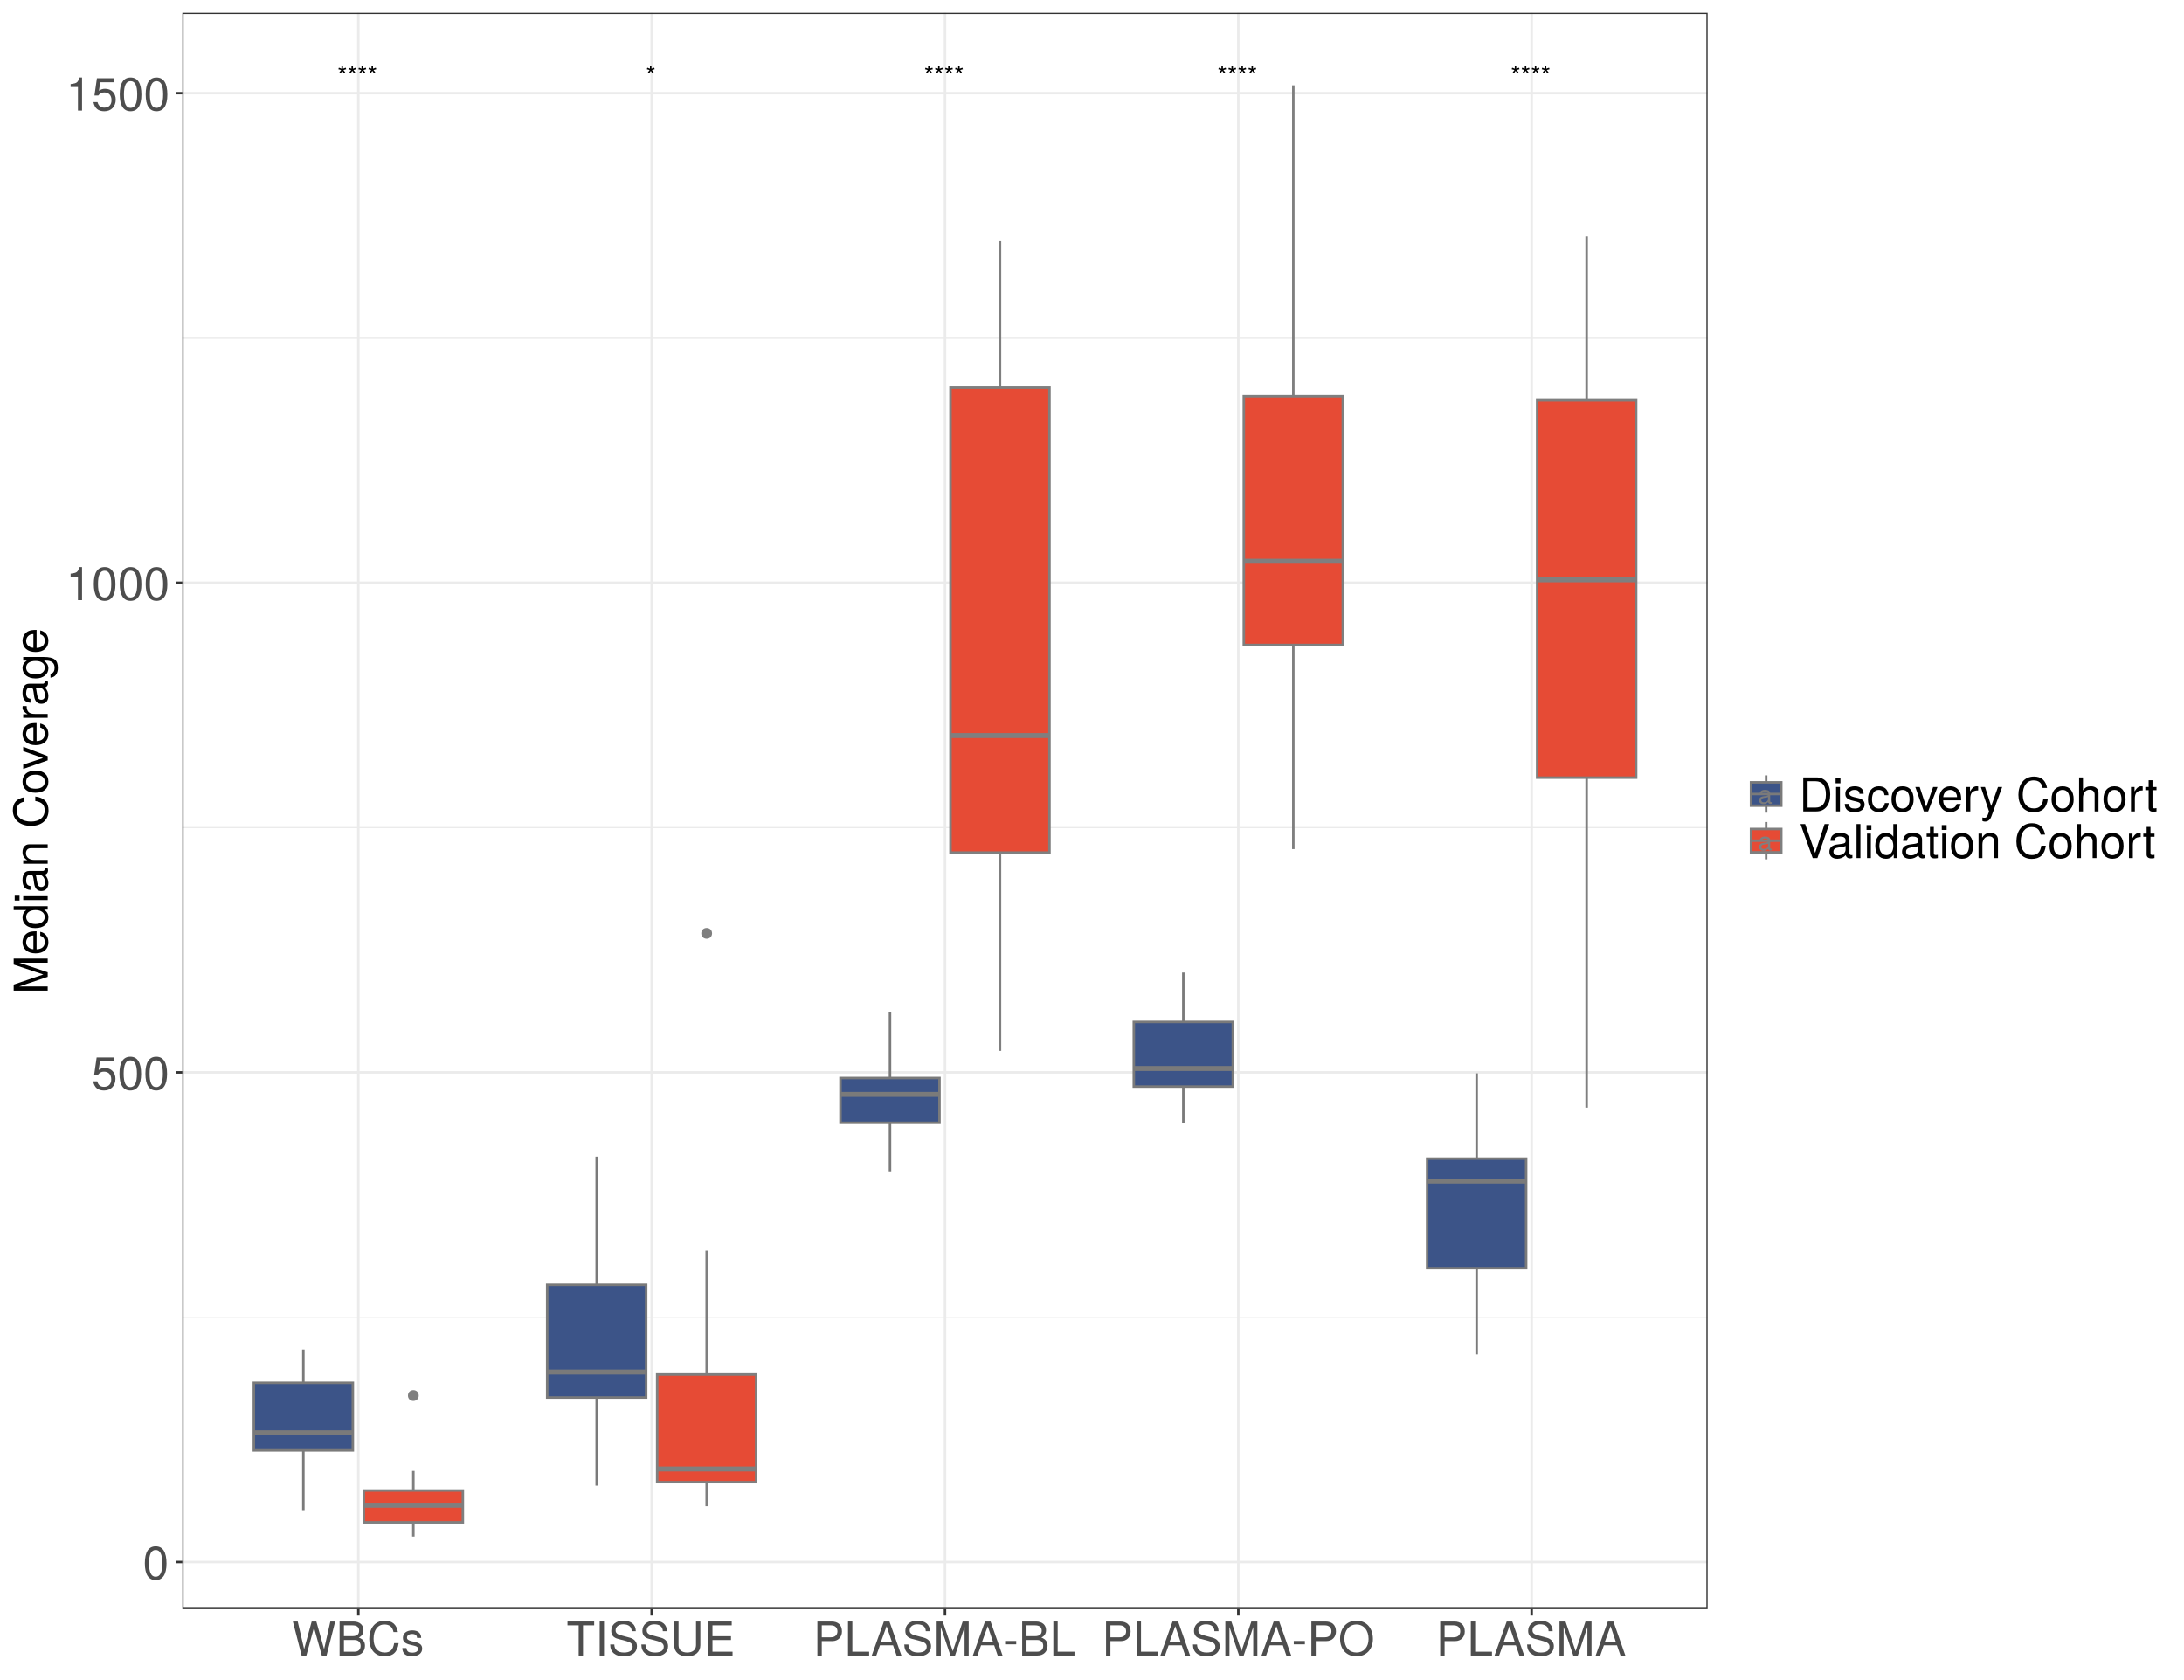 <?xml version="1.0" encoding="UTF-8"?>
<svg xmlns="http://www.w3.org/2000/svg" xmlns:xlink="http://www.w3.org/1999/xlink" width="936pt" height="720pt" viewBox="0 0 936 720" version="1.1">
<defs>
<g>
<symbol overflow="visible" id="glyph0-0">
<path style="stroke:none;" d=""/>
</symbol>
<symbol overflow="visible" id="glyph0-1">
<path style="stroke:none;" d="M 3.797 -6.578 L 3.578 -7.234 L 2.406 -6.812 L 2.406 -8.047 L 1.766 -8.047 L 1.766 -6.812 L 0.656 -7.234 L 0.438 -6.578 L 1.641 -6.25 L 0.875 -5.266 L 1.422 -4.875 L 2.125 -5.906 L 2.812 -4.875 L 3.375 -5.266 L 2.594 -6.25 Z M 3.797 -6.578 "/>
</symbol>
<symbol overflow="visible" id="glyph0-2">
<path style="stroke:none;" d="M 5.906 -0.016 L 5.906 -0.719 C 5.812 -0.703 5.766 -0.703 5.719 -0.703 C 5.391 -0.703 5.219 -0.859 5.219 -1.156 L 5.219 -4.375 C 5.219 -5.406 4.469 -5.953 3.031 -5.953 C 1.641 -5.953 0.766 -5.406 0.719 -4.078 L 1.641 -4.078 C 1.719 -4.781 2.141 -5.109 3 -5.109 C 3.828 -5.109 4.297 -4.797 4.297 -4.234 L 4.297 -4 C 4.297 -3.609 4.062 -3.453 3.344 -3.359 C 2.031 -3.188 1.828 -3.141 1.484 -3 C 0.812 -2.734 0.469 -2.203 0.469 -1.5 C 0.469 -0.453 1.188 0.172 2.359 0.172 C 3.109 0.172 3.828 -0.141 4.328 -0.688 C 4.438 -0.25 4.828 0.078 5.281 0.078 C 5.469 0.078 5.609 0.062 5.906 -0.016 Z M 4.297 -2 C 4.297 -1.172 3.453 -0.641 2.562 -0.641 C 1.844 -0.641 1.422 -0.891 1.422 -1.531 C 1.422 -2.125 1.828 -2.391 2.812 -2.547 C 3.797 -2.672 3.984 -2.719 4.297 -2.859 Z M 4.297 -2 "/>
</symbol>
<symbol overflow="visible" id="glyph1-0">
<path style="stroke:none;" d=""/>
</symbol>
<symbol overflow="visible" id="glyph1-1">
<path style="stroke:none;" d="M 10.141 -6.812 C 10.141 -11.734 8.578 -14.188 5.5 -14.188 C 2.438 -14.188 0.859 -11.703 0.859 -6.938 C 0.859 -2.156 2.453 0.297 5.5 0.297 C 8.5 0.297 10.141 -2.156 10.141 -6.812 Z M 8.344 -6.984 C 8.344 -2.953 7.422 -1.156 5.453 -1.156 C 3.594 -1.156 2.656 -3.047 2.656 -6.922 C 2.656 -10.797 3.594 -12.625 5.5 -12.625 C 7.406 -12.625 8.344 -10.781 8.344 -6.984 Z M 8.344 -6.984 "/>
</symbol>
<symbol overflow="visible" id="glyph1-2">
<path style="stroke:none;" d="M 10.266 -4.703 C 10.266 -7.5 8.406 -9.344 5.688 -9.344 C 4.688 -9.344 3.875 -9.078 3.062 -8.484 L 3.625 -12.141 L 9.516 -12.141 L 9.516 -13.875 L 2.203 -13.875 L 1.141 -6.453 L 2.766 -6.453 C 3.578 -7.438 4.266 -7.781 5.359 -7.781 C 7.266 -7.781 8.453 -6.562 8.453 -4.453 C 8.453 -2.422 7.281 -1.266 5.359 -1.266 C 3.812 -1.266 2.875 -2.047 2.453 -3.641 L 0.703 -3.641 C 1.281 -0.812 2.875 0.297 5.406 0.297 C 8.266 0.297 10.266 -1.703 10.266 -4.703 Z M 10.266 -4.703 "/>
</symbol>
<symbol overflow="visible" id="glyph1-3">
<path style="stroke:none;" d="M 6.938 0 L 6.938 -14.188 L 5.781 -14.188 C 5.156 -12 4.766 -11.703 2.047 -11.359 L 2.047 -10.094 L 5.188 -10.094 L 5.188 0 Z M 6.938 0 "/>
</symbol>
<symbol overflow="visible" id="glyph1-4">
<path style="stroke:none;" d="M 18.578 -14.578 L 16.5 -14.578 L 13.812 -2.734 L 10.5 -14.578 L 8.5 -14.578 L 5.266 -2.734 L 2.516 -14.578 L 0.438 -14.578 L 4.188 0 L 6.219 0 L 9.484 -11.984 L 12.844 0 L 14.875 0 Z M 18.578 -14.578 "/>
</symbol>
<symbol overflow="visible" id="glyph1-5">
<path style="stroke:none;" d="M 12.453 -4.156 C 12.453 -5.922 11.656 -6.984 9.797 -7.703 C 11.125 -8.312 11.812 -9.406 11.812 -10.875 C 11.812 -13 10.266 -14.578 7.5 -14.578 L 1.578 -14.578 L 1.578 0 L 8.156 0 C 10.781 0 12.453 -1.766 12.453 -4.156 Z M 9.953 -10.625 C 9.953 -9.141 9.094 -8.297 7.047 -8.297 L 3.438 -8.297 L 3.438 -12.938 L 7.047 -12.938 C 9.094 -12.938 9.953 -12.094 9.953 -10.625 Z M 10.594 -4.141 C 10.594 -2.734 9.734 -1.641 7.984 -1.641 L 3.438 -1.641 L 3.438 -6.656 L 7.984 -6.656 C 9.734 -6.656 10.594 -5.562 10.594 -4.141 Z M 10.594 -4.141 "/>
</symbol>
<symbol overflow="visible" id="glyph1-6">
<path style="stroke:none;" d="M 13.547 -5.312 L 11.625 -5.312 C 11.188 -2.562 10.016 -1.281 7.562 -1.281 C 4.656 -1.281 2.812 -3.5 2.812 -7.141 C 2.812 -10.875 4.578 -13.297 7.406 -13.297 C 9.688 -13.297 10.875 -12.281 11.344 -10.062 L 13.234 -10.062 C 12.656 -13.266 10.812 -14.938 7.625 -14.938 C 3.203 -14.938 0.953 -11.375 0.953 -7.125 C 0.953 -2.859 3.266 0.359 7.547 0.359 C 11.094 0.359 13.094 -1.516 13.547 -5.312 Z M 13.547 -5.312 "/>
</symbol>
<symbol overflow="visible" id="glyph1-7">
<path style="stroke:none;" d="M 9.188 -2.938 C 9.188 -4.5 8.297 -5.281 6.219 -5.781 L 4.625 -6.156 C 3.266 -6.484 2.688 -6.922 2.688 -7.656 C 2.688 -8.625 3.547 -9.234 4.906 -9.234 C 6.234 -9.234 6.953 -8.656 7 -7.562 L 8.766 -7.562 C 8.734 -9.625 7.375 -10.781 4.953 -10.781 C 2.516 -10.781 0.938 -9.516 0.938 -7.578 C 0.938 -5.938 1.781 -5.156 4.266 -4.562 L 5.812 -4.188 C 6.984 -3.906 7.438 -3.562 7.438 -2.797 C 7.438 -1.812 6.453 -1.234 5 -1.234 C 3.5 -1.234 2.656 -1.594 2.438 -3.203 L 0.688 -3.203 C 0.766 -0.781 2.125 0.297 4.859 0.297 C 7.5 0.297 9.188 -0.922 9.188 -2.938 Z M 9.188 -2.938 "/>
</symbol>
<symbol overflow="visible" id="glyph1-8">
<path style="stroke:none;" d="M 11.859 -12.938 L 11.859 -14.578 L 0.422 -14.578 L 0.422 -12.938 L 5.219 -12.938 L 5.219 0 L 7.078 0 L 7.078 -12.938 Z M 11.859 -12.938 "/>
</symbol>
<symbol overflow="visible" id="glyph1-9">
<path style="stroke:none;" d="M 3.859 0 L 3.859 -14.578 L 2 -14.578 L 2 0 Z M 3.859 0 "/>
</symbol>
<symbol overflow="visible" id="glyph1-10">
<path style="stroke:none;" d="M 12.422 -4 C 12.422 -5.797 11.297 -7.125 9.312 -7.656 L 5.656 -8.641 C 3.906 -9.094 3.266 -9.688 3.266 -10.797 C 3.266 -12.281 4.562 -13.375 6.516 -13.375 C 8.844 -13.375 10.156 -12.312 10.156 -10.422 L 11.922 -10.422 C 11.922 -13.281 9.938 -14.938 6.578 -14.938 C 3.375 -14.938 1.406 -13.188 1.406 -10.547 C 1.406 -8.766 2.344 -7.641 4.266 -7.141 L 7.875 -6.188 C 9.719 -5.703 10.562 -4.953 10.562 -3.812 C 10.562 -2.219 9.359 -1.281 6.844 -1.281 C 4.078 -1.281 2.719 -2.656 2.719 -4.734 L 0.953 -4.734 C 0.953 -1.297 3.281 0.359 6.719 0.359 C 10.422 0.359 12.422 -1.406 12.422 -4 Z M 12.422 -4 "/>
</symbol>
<symbol overflow="visible" id="glyph1-11">
<path style="stroke:none;" d="M 12.906 -4.438 L 12.906 -14.578 L 11.047 -14.578 L 11.047 -4.438 C 11.047 -2.484 9.625 -1.281 7.281 -1.281 C 5.094 -1.281 3.562 -2.312 3.562 -4.438 L 3.562 -14.578 L 1.703 -14.578 L 1.703 -4.438 C 1.703 -1.484 3.812 0.359 7.281 0.359 C 10.703 0.359 12.906 -1.516 12.906 -4.438 Z M 12.906 -4.438 "/>
</symbol>
<symbol overflow="visible" id="glyph1-12">
<path style="stroke:none;" d="M 12.266 0 L 12.266 -1.641 L 3.656 -1.641 L 3.656 -6.641 L 11.594 -6.641 L 11.594 -8.281 L 3.656 -8.281 L 3.656 -12.938 L 11.906 -12.938 L 11.906 -14.578 L 1.797 -14.578 L 1.797 0 Z M 12.266 0 "/>
</symbol>
<symbol overflow="visible" id="glyph1-13">
<path style="stroke:none;" d="M 12.344 -10.297 C 12.344 -13.047 10.719 -14.578 7.844 -14.578 L 1.812 -14.578 L 1.812 0 L 3.688 0 L 3.688 -6.188 L 8.266 -6.188 C 10.656 -6.188 12.344 -7.875 12.344 -10.297 Z M 10.406 -10.375 C 10.406 -8.781 9.344 -7.812 7.562 -7.812 L 3.688 -7.812 L 3.688 -12.938 L 7.562 -12.938 C 9.344 -12.938 10.406 -11.984 10.406 -10.375 Z M 10.406 -10.375 "/>
</symbol>
<symbol overflow="visible" id="glyph1-14">
<path style="stroke:none;" d="M 10.656 0 L 10.656 -1.641 L 3.453 -1.641 L 3.453 -14.578 L 1.594 -14.578 L 1.594 0 Z M 10.656 0 "/>
</symbol>
<symbol overflow="visible" id="glyph1-15">
<path style="stroke:none;" d="M 13.062 0 L 7.938 -14.578 L 5.547 -14.578 L 0.344 0 L 2.312 0 L 3.859 -4.375 L 9.484 -4.375 L 10.984 0 Z M 8.953 -5.938 L 4.312 -5.938 L 6.719 -12.578 Z M 8.953 -5.938 "/>
</symbol>
<symbol overflow="visible" id="glyph1-16">
<path style="stroke:none;" d="M 15.219 0 L 15.219 -14.578 L 12.641 -14.578 L 8.406 -1.875 L 4.078 -14.578 L 1.5 -14.578 L 1.5 0 L 3.266 0 L 3.266 -12.219 L 7.406 0 L 9.359 0 L 13.453 -12.219 L 13.453 0 Z M 15.219 0 "/>
</symbol>
<symbol overflow="visible" id="glyph1-17">
<path style="stroke:none;" d="M 5.688 -4.797 L 5.688 -6.234 L 0.922 -6.234 L 0.922 -4.797 Z M 5.688 -4.797 "/>
</symbol>
<symbol overflow="visible" id="glyph1-18">
<path style="stroke:none;" d="M 14.844 -7.062 C 14.844 -11.766 12.062 -14.938 7.781 -14.938 C 3.594 -14.938 0.766 -11.734 0.766 -7.188 C 0.766 -2.625 3.594 0.359 7.797 0.359 C 12.078 0.359 14.844 -2.781 14.844 -7.062 Z M 12.984 -7.094 C 12.984 -3.578 10.875 -1.281 7.797 -1.281 C 4.703 -1.281 2.625 -3.578 2.625 -7.188 C 2.625 -10.781 4.703 -13.297 7.781 -13.297 C 10.938 -13.297 12.984 -10.781 12.984 -7.094 Z M 12.984 -7.094 "/>
</symbol>
<symbol overflow="visible" id="glyph1-19">
<path style="stroke:none;" d="M 13.344 -7.297 C 13.344 -11.812 11.094 -14.578 7.406 -14.578 L 1.781 -14.578 L 1.781 0 L 7.406 0 C 11.078 0 13.344 -2.766 13.344 -7.297 Z M 11.484 -7.281 C 11.484 -3.594 9.953 -1.641 7.078 -1.641 L 3.641 -1.641 L 3.641 -12.938 L 7.078 -12.938 C 9.953 -12.938 11.484 -11 11.484 -7.281 Z M 11.484 -7.281 "/>
</symbol>
<symbol overflow="visible" id="glyph1-20">
<path style="stroke:none;" d="M 3.062 0 L 3.062 -10.484 L 1.406 -10.484 L 1.406 0 Z M 3.281 -12.062 L 3.281 -14.141 L 1.203 -14.141 L 1.203 -12.062 Z M 3.281 -12.062 "/>
</symbol>
<symbol overflow="visible" id="glyph1-21">
<path style="stroke:none;" d="M 9.547 -3.594 L 7.859 -3.594 C 7.578 -1.922 6.719 -1.234 5.297 -1.234 C 3.453 -1.234 2.359 -2.656 2.359 -5.141 C 2.359 -7.766 3.438 -9.234 5.266 -9.234 C 6.656 -9.234 7.547 -8.422 7.734 -6.953 L 9.422 -6.953 C 9.219 -9.516 7.625 -10.781 5.281 -10.781 C 2.453 -10.781 0.625 -8.625 0.625 -5.141 C 0.625 -1.766 2.422 0.297 5.266 0.297 C 7.766 0.297 9.344 -1.203 9.547 -3.594 Z M 9.547 -3.594 "/>
</symbol>
<symbol overflow="visible" id="glyph1-22">
<path style="stroke:none;" d="M 10.203 -5.156 C 10.203 -8.781 8.453 -10.781 5.438 -10.781 C 2.5 -10.781 0.719 -8.766 0.719 -5.234 C 0.719 -1.719 2.484 0.297 5.453 0.297 C 8.406 0.297 10.203 -1.719 10.203 -5.156 Z M 8.453 -5.188 C 8.453 -2.719 7.297 -1.234 5.453 -1.234 C 3.594 -1.234 2.453 -2.703 2.453 -5.234 C 2.453 -7.766 3.594 -9.234 5.453 -9.234 C 7.344 -9.234 8.453 -7.781 8.453 -5.188 Z M 8.453 -5.188 "/>
</symbol>
<symbol overflow="visible" id="glyph1-23">
<path style="stroke:none;" d="M 9.719 -10.484 L 7.844 -10.484 L 4.875 -1.984 L 2.078 -10.484 L 0.203 -10.484 L 3.875 0 L 5.703 0 Z M 9.719 -10.484 "/>
</symbol>
<symbol overflow="visible" id="glyph1-24">
<path style="stroke:none;" d="M 10.266 -4.766 C 10.266 -6.281 10.141 -7.234 9.844 -8.016 C 9.156 -9.734 7.562 -10.781 5.594 -10.781 C 2.688 -10.781 0.797 -8.625 0.797 -5.188 C 0.797 -1.734 2.625 0.297 5.562 0.297 C 7.953 0.297 9.625 -1.062 10.047 -3.188 L 8.359 -3.188 C 7.906 -1.797 6.953 -1.234 5.625 -1.234 C 3.875 -1.234 2.578 -2.359 2.547 -4.766 Z M 8.484 -6.234 C 8.484 -6.234 8.484 -6.156 8.453 -6.125 L 2.578 -6.125 C 2.719 -7.984 3.906 -9.234 5.578 -9.234 C 7.219 -9.234 8.484 -7.875 8.484 -6.234 Z M 8.484 -6.234 "/>
</symbol>
<symbol overflow="visible" id="glyph1-25">
<path style="stroke:none;" d="M 6.422 -9.016 L 6.422 -10.719 C 6.141 -10.766 6 -10.781 5.781 -10.781 C 4.703 -10.781 3.875 -10.141 2.922 -8.578 L 2.922 -10.484 L 1.406 -10.484 L 1.406 0 L 3.062 0 L 3.062 -5.438 C 3.062 -7.797 3.844 -8.984 6.422 -9.016 Z M 6.422 -9.016 "/>
</symbol>
<symbol overflow="visible" id="glyph1-26">
<path style="stroke:none;" d="M 9.562 -10.484 L 7.766 -10.484 L 4.859 -2.312 L 2.188 -10.484 L 0.406 -10.484 L 3.938 0.047 L 3.297 1.703 C 3.016 2.438 2.688 2.719 1.953 2.719 C 1.719 2.719 1.438 2.688 1.078 2.594 L 1.078 4.094 C 1.422 4.281 1.766 4.359 2.203 4.359 C 3.375 4.359 4.344 3.703 4.906 2.203 Z M 9.562 -10.484 "/>
</symbol>
<symbol overflow="visible" id="glyph1-27">
<path style="stroke:none;" d=""/>
</symbol>
<symbol overflow="visible" id="glyph1-28">
<path style="stroke:none;" d="M 9.719 0 L 9.719 -7.922 C 9.719 -9.688 8.453 -10.781 6.422 -10.781 C 4.938 -10.781 4.047 -10.312 3.062 -9.047 L 3.062 -14.578 L 1.406 -14.578 L 1.406 0 L 3.062 0 L 3.062 -5.781 C 3.062 -7.922 4.188 -9.312 5.906 -9.312 C 7.078 -9.312 8.062 -8.641 8.062 -7.266 L 8.062 0 Z M 9.719 0 "/>
</symbol>
<symbol overflow="visible" id="glyph1-29">
<path style="stroke:none;" d="M 5.078 0 L 5.078 -1.406 C 4.859 -1.344 4.594 -1.312 4.281 -1.312 C 3.562 -1.312 3.359 -1.516 3.359 -2.266 L 3.359 -9.125 L 5.078 -9.125 L 5.078 -10.484 L 3.359 -10.484 L 3.359 -13.359 L 1.703 -13.359 L 1.703 -10.484 L 0.281 -10.484 L 0.281 -9.125 L 1.703 -9.125 L 1.703 -1.516 C 1.703 -0.453 2.422 0.141 3.719 0.141 C 4.125 0.141 4.516 0.094 5.078 0 Z M 5.078 0 "/>
</symbol>
<symbol overflow="visible" id="glyph1-30">
<path style="stroke:none;" d="M 12.906 -14.578 L 10.922 -14.578 L 6.875 -2.234 L 2.594 -14.578 L 0.594 -14.578 L 5.844 0 L 7.844 0 Z M 12.906 -14.578 "/>
</symbol>
<symbol overflow="visible" id="glyph1-31">
<path style="stroke:none;" d="M 10.703 -0.047 L 10.703 -1.297 C 10.516 -1.266 10.438 -1.266 10.344 -1.266 C 9.766 -1.266 9.438 -1.562 9.438 -2.078 L 9.438 -7.922 C 9.438 -9.781 8.078 -10.781 5.5 -10.781 C 2.953 -10.781 1.406 -9.797 1.297 -7.375 L 2.984 -7.375 C 3.125 -8.656 3.875 -9.234 5.438 -9.234 C 6.938 -9.234 7.781 -8.688 7.781 -7.688 L 7.781 -7.234 C 7.781 -6.547 7.359 -6.234 6.047 -6.078 C 3.688 -5.781 3.312 -5.703 2.688 -5.438 C 1.453 -4.938 0.844 -4 0.844 -2.719 C 0.844 -0.812 2.156 0.297 4.281 0.297 C 5.625 0.297 6.922 -0.266 7.844 -1.234 C 8.016 -0.438 8.734 0.141 9.562 0.141 C 9.906 0.141 10.156 0.094 10.703 -0.047 Z M 7.781 -3.625 C 7.781 -2.125 6.266 -1.156 4.641 -1.156 C 3.344 -1.156 2.578 -1.625 2.578 -2.766 C 2.578 -3.859 3.312 -4.344 5.094 -4.594 C 6.859 -4.844 7.219 -4.922 7.781 -5.188 Z M 7.781 -3.625 "/>
</symbol>
<symbol overflow="visible" id="glyph1-32">
<path style="stroke:none;" d="M 3.016 0 L 3.016 -14.578 L 1.359 -14.578 L 1.359 0 Z M 3.016 0 "/>
</symbol>
<symbol overflow="visible" id="glyph1-33">
<path style="stroke:none;" d="M 9.906 0 L 9.906 -14.578 L 8.234 -14.578 L 8.234 -9.156 C 7.547 -10.219 6.422 -10.781 5.016 -10.781 C 2.297 -10.781 0.516 -8.688 0.516 -5.344 C 0.516 -1.797 2.266 0.297 5.078 0.297 C 6.516 0.297 7.516 -0.234 8.422 -1.547 L 8.422 0 Z M 8.234 -5.203 C 8.234 -2.781 7.078 -1.266 5.312 -1.266 C 3.484 -1.266 2.266 -2.797 2.266 -5.234 C 2.266 -7.688 3.484 -9.219 5.297 -9.219 C 7.094 -9.219 8.234 -7.625 8.234 -5.203 Z M 8.234 -5.203 "/>
</symbol>
<symbol overflow="visible" id="glyph1-34">
<path style="stroke:none;" d="M 9.734 0 L 9.734 -7.922 C 9.734 -9.656 8.438 -10.781 6.422 -10.781 C 4.859 -10.781 3.859 -10.188 2.938 -8.719 L 2.938 -10.484 L 1.406 -10.484 L 1.406 0 L 3.062 0 L 3.062 -5.781 C 3.062 -7.922 4.219 -9.312 5.922 -9.312 C 7.234 -9.312 8.078 -8.516 8.078 -7.266 L 8.078 0 Z M 9.734 0 "/>
</symbol>
<symbol overflow="visible" id="glyph2-0">
<path style="stroke:none;" d=""/>
</symbol>
<symbol overflow="visible" id="glyph2-1">
<path style="stroke:none;" d="M 0 -15.219 L -14.578 -15.219 L -14.578 -12.641 L -1.875 -8.406 L -14.578 -4.078 L -14.578 -1.5 L 0 -1.5 L 0 -3.266 L -12.219 -3.266 L 0 -7.406 L 0 -9.359 L -12.219 -13.453 L 0 -13.453 Z M 0 -15.219 "/>
</symbol>
<symbol overflow="visible" id="glyph2-2">
<path style="stroke:none;" d="M -4.766 -10.266 C -6.281 -10.266 -7.234 -10.141 -8.016 -9.844 C -9.734 -9.156 -10.781 -7.562 -10.781 -5.594 C -10.781 -2.688 -8.625 -0.797 -5.188 -0.797 C -1.734 -0.797 0.297 -2.625 0.297 -5.562 C 0.297 -7.953 -1.062 -9.625 -3.188 -10.047 L -3.188 -8.359 C -1.797 -7.906 -1.234 -6.953 -1.234 -5.625 C -1.234 -3.875 -2.359 -2.578 -4.766 -2.547 Z M -6.234 -8.484 C -6.234 -8.484 -6.156 -8.484 -6.125 -8.453 L -6.125 -2.578 C -7.984 -2.719 -9.234 -3.906 -9.234 -5.578 C -9.234 -7.219 -7.875 -8.484 -6.234 -8.484 Z M -6.234 -8.484 "/>
</symbol>
<symbol overflow="visible" id="glyph2-3">
<path style="stroke:none;" d="M 0 -9.906 L -14.578 -9.906 L -14.578 -8.234 L -9.156 -8.234 C -10.219 -7.547 -10.781 -6.422 -10.781 -5.016 C -10.781 -2.297 -8.688 -0.516 -5.344 -0.516 C -1.797 -0.516 0.297 -2.266 0.297 -5.078 C 0.297 -6.516 -0.234 -7.516 -1.547 -8.422 L 0 -8.422 Z M -5.203 -8.234 C -2.781 -8.234 -1.266 -7.078 -1.266 -5.312 C -1.266 -3.484 -2.797 -2.266 -5.234 -2.266 C -7.688 -2.266 -9.219 -3.484 -9.219 -5.297 C -9.219 -7.094 -7.625 -8.234 -5.203 -8.234 Z M -5.203 -8.234 "/>
</symbol>
<symbol overflow="visible" id="glyph2-4">
<path style="stroke:none;" d="M 0 -3.062 L -10.484 -3.062 L -10.484 -1.406 L 0 -1.406 Z M -12.062 -3.281 L -14.141 -3.281 L -14.141 -1.203 L -12.062 -1.203 Z M -12.062 -3.281 "/>
</symbol>
<symbol overflow="visible" id="glyph2-5">
<path style="stroke:none;" d="M -0.047 -10.703 L -1.297 -10.703 C -1.266 -10.516 -1.266 -10.438 -1.266 -10.344 C -1.266 -9.766 -1.562 -9.438 -2.078 -9.438 L -7.922 -9.438 C -9.781 -9.438 -10.781 -8.078 -10.781 -5.5 C -10.781 -2.953 -9.797 -1.406 -7.375 -1.297 L -7.375 -2.984 C -8.656 -3.125 -9.234 -3.875 -9.234 -5.438 C -9.234 -6.938 -8.688 -7.781 -7.688 -7.781 L -7.234 -7.781 C -6.547 -7.781 -6.234 -7.359 -6.078 -6.047 C -5.781 -3.688 -5.703 -3.312 -5.438 -2.688 C -4.938 -1.453 -4 -0.844 -2.719 -0.844 C -0.812 -0.844 0.297 -2.156 0.297 -4.281 C 0.297 -5.625 -0.266 -6.922 -1.234 -7.844 C -0.438 -8.016 0.141 -8.734 0.141 -9.562 C 0.141 -9.906 0.094 -10.156 -0.047 -10.703 Z M -3.625 -7.781 C -2.125 -7.781 -1.156 -6.266 -1.156 -4.641 C -1.156 -3.344 -1.625 -2.578 -2.766 -2.578 C -3.859 -2.578 -4.344 -3.312 -4.594 -5.094 C -4.844 -6.859 -4.922 -7.219 -5.188 -7.781 Z M -3.625 -7.781 "/>
</symbol>
<symbol overflow="visible" id="glyph2-6">
<path style="stroke:none;" d="M 0 -9.734 L -7.922 -9.734 C -9.656 -9.734 -10.781 -8.438 -10.781 -6.422 C -10.781 -4.859 -10.188 -3.859 -8.719 -2.938 L -10.484 -2.938 L -10.484 -1.406 L 0 -1.406 L 0 -3.062 L -5.781 -3.062 C -7.922 -3.062 -9.312 -4.219 -9.312 -5.922 C -9.312 -7.234 -8.516 -8.078 -7.266 -8.078 L 0 -8.078 Z M 0 -9.734 "/>
</symbol>
<symbol overflow="visible" id="glyph2-7">
<path style="stroke:none;" d=""/>
</symbol>
<symbol overflow="visible" id="glyph2-8">
<path style="stroke:none;" d="M -5.312 -13.547 L -5.312 -11.625 C -2.562 -11.188 -1.281 -10.016 -1.281 -7.562 C -1.281 -4.656 -3.5 -2.812 -7.141 -2.812 C -10.875 -2.812 -13.297 -4.578 -13.297 -7.406 C -13.297 -9.688 -12.281 -10.875 -10.062 -11.344 L -10.062 -13.234 C -13.266 -12.656 -14.938 -10.812 -14.938 -7.625 C -14.938 -3.203 -11.375 -0.953 -7.125 -0.953 C -2.859 -0.953 0.359 -3.266 0.359 -7.547 C 0.359 -11.094 -1.516 -13.094 -5.312 -13.547 Z M -5.312 -13.547 "/>
</symbol>
<symbol overflow="visible" id="glyph2-9">
<path style="stroke:none;" d="M -5.156 -10.203 C -8.781 -10.203 -10.781 -8.453 -10.781 -5.438 C -10.781 -2.5 -8.766 -0.719 -5.234 -0.719 C -1.719 -0.719 0.297 -2.484 0.297 -5.453 C 0.297 -8.406 -1.719 -10.203 -5.156 -10.203 Z M -5.188 -8.453 C -2.719 -8.453 -1.234 -7.297 -1.234 -5.453 C -1.234 -3.594 -2.703 -2.453 -5.234 -2.453 C -7.766 -2.453 -9.234 -3.594 -9.234 -5.453 C -9.234 -7.344 -7.781 -8.453 -5.188 -8.453 Z M -5.188 -8.453 "/>
</symbol>
<symbol overflow="visible" id="glyph2-10">
<path style="stroke:none;" d="M -10.484 -9.719 L -10.484 -7.844 L -1.984 -4.875 L -10.484 -2.078 L -10.484 -0.203 L 0 -3.875 L 0 -5.703 Z M -10.484 -9.719 "/>
</symbol>
<symbol overflow="visible" id="glyph2-11">
<path style="stroke:none;" d="M -9.016 -6.422 L -10.719 -6.422 C -10.766 -6.141 -10.781 -6 -10.781 -5.781 C -10.781 -4.703 -10.141 -3.875 -8.578 -2.922 L -10.484 -2.922 L -10.484 -1.406 L 0 -1.406 L 0 -3.062 L -5.438 -3.062 C -7.797 -3.062 -8.984 -3.844 -9.016 -6.422 Z M -9.016 -6.422 "/>
</symbol>
<symbol overflow="visible" id="glyph2-12">
<path style="stroke:none;" d="M -1.719 -9.781 L -10.484 -9.781 L -10.484 -8.234 L -8.953 -8.234 C -10.203 -7.406 -10.781 -6.375 -10.781 -5.047 C -10.781 -2.375 -8.547 -0.578 -5.141 -0.578 C -1.844 -0.578 0.297 -2.438 0.297 -4.906 C 0.297 -6.219 -0.266 -7.141 -1.578 -8.234 L -0.875 -8.234 C 1.906 -8.234 2.953 -7.094 2.953 -5.156 C 2.953 -3.844 2.484 -2.812 1.203 -2.625 L 1.203 -0.922 C 3.188 -1.094 4.359 -2.641 4.359 -5.094 C 4.359 -8.375 2.906 -9.781 -1.719 -9.781 Z M -5.188 -8.078 C -2.688 -8.078 -1.234 -7 -1.234 -5.234 C -1.234 -3.422 -2.703 -2.312 -5.234 -2.312 C -7.766 -2.312 -9.234 -3.438 -9.234 -5.219 C -9.234 -7.016 -7.719 -8.078 -5.188 -8.078 Z M -5.188 -8.078 "/>
</symbol>
</g>
<clipPath id="clip1">
  <path d="M 78.152 5.48 L 731.844 5.48 L 731.844 689.59 L 78.152 689.59 Z M 78.152 5.48 "/>
</clipPath>
<clipPath id="clip2">
  <path d="M 78.152 564 L 731.844 564 L 731.844 565 L 78.152 565 Z M 78.152 564 "/>
</clipPath>
<clipPath id="clip3">
  <path d="M 78.152 354 L 731.844 354 L 731.844 355 L 78.152 355 Z M 78.152 354 "/>
</clipPath>
<clipPath id="clip4">
  <path d="M 78.152 144 L 731.844 144 L 731.844 146 L 78.152 146 Z M 78.152 144 "/>
</clipPath>
<clipPath id="clip5">
  <path d="M 78.152 668 L 731.844 668 L 731.844 670 L 78.152 670 Z M 78.152 668 "/>
</clipPath>
<clipPath id="clip6">
  <path d="M 78.152 459 L 731.844 459 L 731.844 461 L 78.152 461 Z M 78.152 459 "/>
</clipPath>
<clipPath id="clip7">
  <path d="M 78.152 249 L 731.844 249 L 731.844 251 L 78.152 251 Z M 78.152 249 "/>
</clipPath>
<clipPath id="clip8">
  <path d="M 78.152 39 L 731.844 39 L 731.844 41 L 78.152 41 Z M 78.152 39 "/>
</clipPath>
<clipPath id="clip9">
  <path d="M 153 5.48 L 155 5.48 L 155 689.59 L 153 689.59 Z M 153 5.48 "/>
</clipPath>
<clipPath id="clip10">
  <path d="M 278 5.48 L 280 5.48 L 280 689.59 L 278 689.59 Z M 278 5.48 "/>
</clipPath>
<clipPath id="clip11">
  <path d="M 404 5.48 L 406 5.48 L 406 689.59 L 404 689.59 Z M 404 5.48 "/>
</clipPath>
<clipPath id="clip12">
  <path d="M 530 5.48 L 532 5.48 L 532 689.59 L 530 689.59 Z M 530 5.48 "/>
</clipPath>
<clipPath id="clip13">
  <path d="M 655 5.48 L 657 5.48 L 657 689.59 L 655 689.59 Z M 655 5.48 "/>
</clipPath>
<clipPath id="clip14">
  <path d="M 78.152 5.48 L 731.844 5.48 L 731.844 689.59 L 78.152 689.59 Z M 78.152 5.48 "/>
</clipPath>
</defs>
<g id="surface100">
<rect x="0" y="0" width="936" height="720" style="fill:rgb(100%,100%,100%);fill-opacity:1;stroke:none;"/>
<rect x="0" y="0" width="936" height="720" style="fill:rgb(100%,100%,100%);fill-opacity:1;stroke:none;"/>
<path style="fill:none;stroke-width:1.067;stroke-linecap:round;stroke-linejoin:round;stroke:rgb(100%,100%,100%);stroke-opacity:1;stroke-miterlimit:10;" d="M 0 720 L 936 720 L 936 0 L 0 0 Z M 0 720 "/>
<g clip-path="url(#clip1)" clip-rule="nonzero">
<path style=" stroke:none;fill-rule:nonzero;fill:rgb(100%,100%,100%);fill-opacity:1;" d="M 78.152 689.59 L 731.844 689.59 L 731.844 5.48 L 78.152 5.48 Z M 78.152 689.59 "/>
</g>
<g clip-path="url(#clip2)" clip-rule="nonzero">
<path style="fill:none;stroke-width:0.533;stroke-linecap:butt;stroke-linejoin:round;stroke:rgb(92.157%,92.157%,92.157%);stroke-opacity:1;stroke-miterlimit:10;" d="M 78.152 564.492 L 731.844 564.492 "/>
</g>
<g clip-path="url(#clip3)" clip-rule="nonzero">
<path style="fill:none;stroke-width:0.533;stroke-linecap:butt;stroke-linejoin:round;stroke:rgb(92.157%,92.157%,92.157%);stroke-opacity:1;stroke-miterlimit:10;" d="M 78.152 354.668 L 731.844 354.668 "/>
</g>
<g clip-path="url(#clip4)" clip-rule="nonzero">
<path style="fill:none;stroke-width:0.533;stroke-linecap:butt;stroke-linejoin:round;stroke:rgb(92.157%,92.157%,92.157%);stroke-opacity:1;stroke-miterlimit:10;" d="M 78.152 144.844 L 731.844 144.844 "/>
</g>
<g clip-path="url(#clip5)" clip-rule="nonzero">
<path style="fill:none;stroke-width:1.067;stroke-linecap:butt;stroke-linejoin:round;stroke:rgb(92.157%,92.157%,92.157%);stroke-opacity:1;stroke-miterlimit:10;" d="M 78.152 669.402 L 731.844 669.402 "/>
</g>
<g clip-path="url(#clip6)" clip-rule="nonzero">
<path style="fill:none;stroke-width:1.067;stroke-linecap:butt;stroke-linejoin:round;stroke:rgb(92.157%,92.157%,92.157%);stroke-opacity:1;stroke-miterlimit:10;" d="M 78.152 459.582 L 731.844 459.582 "/>
</g>
<g clip-path="url(#clip7)" clip-rule="nonzero">
<path style="fill:none;stroke-width:1.067;stroke-linecap:butt;stroke-linejoin:round;stroke:rgb(92.157%,92.157%,92.157%);stroke-opacity:1;stroke-miterlimit:10;" d="M 78.152 249.758 L 731.844 249.758 "/>
</g>
<g clip-path="url(#clip8)" clip-rule="nonzero">
<path style="fill:none;stroke-width:1.067;stroke-linecap:butt;stroke-linejoin:round;stroke:rgb(92.157%,92.157%,92.157%);stroke-opacity:1;stroke-miterlimit:10;" d="M 78.152 39.934 L 731.844 39.934 "/>
</g>
<g clip-path="url(#clip9)" clip-rule="nonzero">
<path style="fill:none;stroke-width:1.067;stroke-linecap:butt;stroke-linejoin:round;stroke:rgb(92.157%,92.157%,92.157%);stroke-opacity:1;stroke-miterlimit:10;" d="M 153.578 689.59 L 153.578 5.48 "/>
</g>
<g clip-path="url(#clip10)" clip-rule="nonzero">
<path style="fill:none;stroke-width:1.067;stroke-linecap:butt;stroke-linejoin:round;stroke:rgb(92.157%,92.157%,92.157%);stroke-opacity:1;stroke-miterlimit:10;" d="M 279.285 689.59 L 279.285 5.48 "/>
</g>
<g clip-path="url(#clip11)" clip-rule="nonzero">
<path style="fill:none;stroke-width:1.067;stroke-linecap:butt;stroke-linejoin:round;stroke:rgb(92.157%,92.157%,92.157%);stroke-opacity:1;stroke-miterlimit:10;" d="M 404.996 689.59 L 404.996 5.48 "/>
</g>
<g clip-path="url(#clip12)" clip-rule="nonzero">
<path style="fill:none;stroke-width:1.067;stroke-linecap:butt;stroke-linejoin:round;stroke:rgb(92.157%,92.157%,92.157%);stroke-opacity:1;stroke-miterlimit:10;" d="M 530.707 689.59 L 530.707 5.48 "/>
</g>
<g clip-path="url(#clip13)" clip-rule="nonzero">
<path style="fill:none;stroke-width:1.067;stroke-linecap:butt;stroke-linejoin:round;stroke:rgb(92.157%,92.157%,92.157%);stroke-opacity:1;stroke-miterlimit:10;" d="M 656.418 689.59 L 656.418 5.48 "/>
</g>
<path style="fill:none;stroke-width:1.067;stroke-linecap:butt;stroke-linejoin:round;stroke:rgb(47.843%,47.843%,47.843%);stroke-opacity:1;stroke-miterlimit:10;" d="M 130.008 592.609 L 130.008 578.34 "/>
<path style="fill:none;stroke-width:1.067;stroke-linecap:butt;stroke-linejoin:round;stroke:rgb(47.843%,47.843%,47.843%);stroke-opacity:1;stroke-miterlimit:10;" d="M 130.008 621.562 L 130.008 647.164 "/>
<path style="fill-rule:nonzero;fill:rgb(23.529%,32.941%,53.333%);fill-opacity:1;stroke-width:1.067;stroke-linecap:butt;stroke-linejoin:miter;stroke:rgb(47.843%,47.843%,47.843%);stroke-opacity:1;stroke-miterlimit:10;" d="M 108.793 592.609 L 108.793 621.562 L 151.219 621.562 L 151.219 592.609 Z M 108.793 592.609 "/>
<path style="fill:none;stroke-width:2.134;stroke-linecap:butt;stroke-linejoin:miter;stroke:rgb(47.843%,47.843%,47.843%);stroke-opacity:1;stroke-miterlimit:10;" d="M 108.793 614.012 L 151.219 614.012 "/>
<path style="fill-rule:nonzero;fill:rgb(49.804%,49.804%,49.804%);fill-opacity:1;stroke-width:0.709;stroke-linecap:round;stroke-linejoin:round;stroke:rgb(49.804%,49.804%,49.804%);stroke-opacity:1;stroke-miterlimit:10;" d="M 179.102 598.062 C 179.102 600.672 175.191 600.672 175.191 598.062 C 175.191 595.457 179.102 595.457 179.102 598.062 "/>
<path style="fill:none;stroke-width:1.067;stroke-linecap:butt;stroke-linejoin:round;stroke:rgb(49.804%,49.804%,49.804%);stroke-opacity:1;stroke-miterlimit:10;" d="M 177.148 638.77 L 177.148 630.375 "/>
<path style="fill:none;stroke-width:1.067;stroke-linecap:butt;stroke-linejoin:round;stroke:rgb(49.804%,49.804%,49.804%);stroke-opacity:1;stroke-miterlimit:10;" d="M 177.148 652.41 L 177.148 658.492 "/>
<path style="fill-rule:nonzero;fill:rgb(90.196%,29.412%,20.784%);fill-opacity:1;stroke-width:1.067;stroke-linecap:butt;stroke-linejoin:miter;stroke:rgb(49.804%,49.804%,49.804%);stroke-opacity:1;stroke-miterlimit:10;" d="M 155.934 638.77 L 155.934 652.41 L 198.359 652.41 L 198.359 638.77 Z M 155.934 638.77 "/>
<path style="fill:none;stroke-width:2.134;stroke-linecap:butt;stroke-linejoin:miter;stroke:rgb(49.804%,49.804%,49.804%);stroke-opacity:1;stroke-miterlimit:10;" d="M 155.934 645.062 L 198.359 645.062 "/>
<path style="fill:none;stroke-width:1.067;stroke-linecap:butt;stroke-linejoin:round;stroke:rgb(47.843%,47.843%,47.843%);stroke-opacity:1;stroke-miterlimit:10;" d="M 255.715 550.645 L 255.715 495.668 "/>
<path style="fill:none;stroke-width:1.067;stroke-linecap:butt;stroke-linejoin:round;stroke:rgb(47.843%,47.843%,47.843%);stroke-opacity:1;stroke-miterlimit:10;" d="M 255.715 598.902 L 255.715 636.672 "/>
<path style="fill-rule:nonzero;fill:rgb(23.529%,32.941%,53.333%);fill-opacity:1;stroke-width:1.067;stroke-linecap:butt;stroke-linejoin:miter;stroke:rgb(47.843%,47.843%,47.843%);stroke-opacity:1;stroke-miterlimit:10;" d="M 234.504 550.645 L 234.504 598.902 L 276.93 598.902 L 276.93 550.645 Z M 234.504 550.645 "/>
<path style="fill:none;stroke-width:2.134;stroke-linecap:butt;stroke-linejoin:miter;stroke:rgb(47.843%,47.843%,47.843%);stroke-opacity:1;stroke-miterlimit:10;" d="M 234.504 587.992 L 276.93 587.992 "/>
<path style="fill-rule:nonzero;fill:rgb(49.804%,49.804%,49.804%);fill-opacity:1;stroke-width:0.709;stroke-linecap:round;stroke-linejoin:round;stroke:rgb(49.804%,49.804%,49.804%);stroke-opacity:1;stroke-miterlimit:10;" d="M 304.812 399.988 C 304.812 402.598 300.902 402.598 300.902 399.988 C 300.902 397.383 304.812 397.383 304.812 399.988 "/>
<path style="fill:none;stroke-width:1.067;stroke-linecap:butt;stroke-linejoin:round;stroke:rgb(49.804%,49.804%,49.804%);stroke-opacity:1;stroke-miterlimit:10;" d="M 302.859 589.043 L 302.859 535.957 "/>
<path style="fill:none;stroke-width:1.067;stroke-linecap:butt;stroke-linejoin:round;stroke:rgb(49.804%,49.804%,49.804%);stroke-opacity:1;stroke-miterlimit:10;" d="M 302.859 635.203 L 302.859 645.484 "/>
<path style="fill-rule:nonzero;fill:rgb(90.196%,29.412%,20.784%);fill-opacity:1;stroke-width:1.067;stroke-linecap:butt;stroke-linejoin:miter;stroke:rgb(49.804%,49.804%,49.804%);stroke-opacity:1;stroke-miterlimit:10;" d="M 281.645 589.043 L 281.645 635.203 L 324.07 635.203 L 324.07 589.043 Z M 281.645 589.043 "/>
<path style="fill:none;stroke-width:2.134;stroke-linecap:butt;stroke-linejoin:miter;stroke:rgb(49.804%,49.804%,49.804%);stroke-opacity:1;stroke-miterlimit:10;" d="M 281.645 629.539 L 324.07 629.539 "/>
<path style="fill:none;stroke-width:1.067;stroke-linecap:butt;stroke-linejoin:round;stroke:rgb(47.843%,47.843%,47.843%);stroke-opacity:1;stroke-miterlimit:10;" d="M 381.426 461.992 L 381.426 433.562 "/>
<path style="fill:none;stroke-width:1.067;stroke-linecap:butt;stroke-linejoin:round;stroke:rgb(47.843%,47.843%,47.843%);stroke-opacity:1;stroke-miterlimit:10;" d="M 381.426 481.191 L 381.426 501.965 "/>
<path style="fill-rule:nonzero;fill:rgb(23.529%,32.941%,53.333%);fill-opacity:1;stroke-width:1.067;stroke-linecap:butt;stroke-linejoin:miter;stroke:rgb(47.843%,47.843%,47.843%);stroke-opacity:1;stroke-miterlimit:10;" d="M 360.211 461.992 L 360.211 481.191 L 402.641 481.191 L 402.641 461.992 Z M 360.211 461.992 "/>
<path style="fill:none;stroke-width:2.134;stroke-linecap:butt;stroke-linejoin:miter;stroke:rgb(47.843%,47.843%,47.843%);stroke-opacity:1;stroke-miterlimit:10;" d="M 360.211 469.023 L 402.641 469.023 "/>
<path style="fill:none;stroke-width:1.067;stroke-linecap:butt;stroke-linejoin:round;stroke:rgb(49.804%,49.804%,49.804%);stroke-opacity:1;stroke-miterlimit:10;" d="M 428.566 166.035 L 428.566 103.301 "/>
<path style="fill:none;stroke-width:1.067;stroke-linecap:butt;stroke-linejoin:round;stroke:rgb(49.804%,49.804%,49.804%);stroke-opacity:1;stroke-miterlimit:10;" d="M 428.566 365.371 L 428.566 450.348 "/>
<path style="fill-rule:nonzero;fill:rgb(90.196%,29.412%,20.784%);fill-opacity:1;stroke-width:1.067;stroke-linecap:butt;stroke-linejoin:miter;stroke:rgb(49.804%,49.804%,49.804%);stroke-opacity:1;stroke-miterlimit:10;" d="M 407.355 166.035 L 407.355 365.371 L 449.781 365.371 L 449.781 166.035 Z M 407.355 166.035 "/>
<path style="fill:none;stroke-width:2.134;stroke-linecap:butt;stroke-linejoin:miter;stroke:rgb(49.804%,49.804%,49.804%);stroke-opacity:1;stroke-miterlimit:10;" d="M 407.355 315.223 L 449.781 315.223 "/>
<path style="fill:none;stroke-width:1.067;stroke-linecap:butt;stroke-linejoin:round;stroke:rgb(47.843%,47.843%,47.843%);stroke-opacity:1;stroke-miterlimit:10;" d="M 507.137 437.969 L 507.137 416.777 "/>
<path style="fill:none;stroke-width:1.067;stroke-linecap:butt;stroke-linejoin:round;stroke:rgb(47.843%,47.843%,47.843%);stroke-opacity:1;stroke-miterlimit:10;" d="M 507.137 465.664 L 507.137 481.402 "/>
<path style="fill-rule:nonzero;fill:rgb(23.529%,32.941%,53.333%);fill-opacity:1;stroke-width:1.067;stroke-linecap:butt;stroke-linejoin:miter;stroke:rgb(47.843%,47.843%,47.843%);stroke-opacity:1;stroke-miterlimit:10;" d="M 485.922 437.969 L 485.922 465.664 L 528.352 465.664 L 528.352 437.969 Z M 485.922 437.969 "/>
<path style="fill:none;stroke-width:2.134;stroke-linecap:butt;stroke-linejoin:miter;stroke:rgb(47.843%,47.843%,47.843%);stroke-opacity:1;stroke-miterlimit:10;" d="M 485.922 457.902 L 528.352 457.902 "/>
<path style="fill:none;stroke-width:1.067;stroke-linecap:butt;stroke-linejoin:round;stroke:rgb(49.804%,49.804%,49.804%);stroke-opacity:1;stroke-miterlimit:10;" d="M 554.277 169.707 L 554.277 36.574 "/>
<path style="fill:none;stroke-width:1.067;stroke-linecap:butt;stroke-linejoin:round;stroke:rgb(49.804%,49.804%,49.804%);stroke-opacity:1;stroke-miterlimit:10;" d="M 554.277 276.402 L 554.277 363.902 "/>
<path style="fill-rule:nonzero;fill:rgb(90.196%,29.412%,20.784%);fill-opacity:1;stroke-width:1.067;stroke-linecap:butt;stroke-linejoin:miter;stroke:rgb(49.804%,49.804%,49.804%);stroke-opacity:1;stroke-miterlimit:10;" d="M 533.062 169.707 L 533.062 276.402 L 575.492 276.402 L 575.492 169.707 Z M 533.062 169.707 "/>
<path style="fill:none;stroke-width:2.134;stroke-linecap:butt;stroke-linejoin:miter;stroke:rgb(49.804%,49.804%,49.804%);stroke-opacity:1;stroke-miterlimit:10;" d="M 533.062 240.523 L 575.492 240.523 "/>
<path style="fill:none;stroke-width:1.067;stroke-linecap:butt;stroke-linejoin:round;stroke:rgb(47.843%,47.843%,47.843%);stroke-opacity:1;stroke-miterlimit:10;" d="M 632.848 496.508 L 632.848 460 "/>
<path style="fill:none;stroke-width:1.067;stroke-linecap:butt;stroke-linejoin:round;stroke:rgb(47.843%,47.843%,47.843%);stroke-opacity:1;stroke-miterlimit:10;" d="M 632.848 543.508 L 632.848 580.438 "/>
<path style="fill-rule:nonzero;fill:rgb(23.529%,32.941%,53.333%);fill-opacity:1;stroke-width:1.067;stroke-linecap:butt;stroke-linejoin:miter;stroke:rgb(47.843%,47.843%,47.843%);stroke-opacity:1;stroke-miterlimit:10;" d="M 611.633 496.508 L 611.633 543.508 L 654.059 543.508 L 654.059 496.508 Z M 611.633 496.508 "/>
<path style="fill:none;stroke-width:2.134;stroke-linecap:butt;stroke-linejoin:miter;stroke:rgb(47.843%,47.843%,47.843%);stroke-opacity:1;stroke-miterlimit:10;" d="M 611.633 506.16 L 654.059 506.16 "/>
<path style="fill:none;stroke-width:1.067;stroke-linecap:butt;stroke-linejoin:round;stroke:rgb(49.804%,49.804%,49.804%);stroke-opacity:1;stroke-miterlimit:10;" d="M 679.988 171.492 L 679.988 101.199 "/>
<path style="fill:none;stroke-width:1.067;stroke-linecap:butt;stroke-linejoin:round;stroke:rgb(49.804%,49.804%,49.804%);stroke-opacity:1;stroke-miterlimit:10;" d="M 679.988 333.266 L 679.988 474.688 "/>
<path style="fill-rule:nonzero;fill:rgb(90.196%,29.412%,20.784%);fill-opacity:1;stroke-width:1.067;stroke-linecap:butt;stroke-linejoin:miter;stroke:rgb(49.804%,49.804%,49.804%);stroke-opacity:1;stroke-miterlimit:10;" d="M 658.773 171.492 L 658.773 333.266 L 701.203 333.266 L 701.203 171.492 Z M 658.773 171.492 "/>
<path style="fill:none;stroke-width:2.134;stroke-linecap:butt;stroke-linejoin:miter;stroke:rgb(49.804%,49.804%,49.804%);stroke-opacity:1;stroke-miterlimit:10;" d="M 658.773 248.496 L 701.203 248.496 "/>
<g style="fill:rgb(0%,0%,0%);fill-opacity:1;">
  <use xlink:href="#glyph0-1" x="276.785" y="36.247"/>
</g>
<g style="fill:rgb(0%,0%,0%);fill-opacity:1;">
  <use xlink:href="#glyph0-1" x="395.996" y="36.247"/>
  <use xlink:href="#glyph0-1" x="400.29" y="36.247"/>
  <use xlink:href="#glyph0-1" x="404.584" y="36.247"/>
  <use xlink:href="#glyph0-1" x="408.878" y="36.247"/>
</g>
<g style="fill:rgb(0%,0%,0%);fill-opacity:1;">
  <use xlink:href="#glyph0-1" x="521.707" y="36.247"/>
  <use xlink:href="#glyph0-1" x="526.001" y="36.247"/>
  <use xlink:href="#glyph0-1" x="530.295" y="36.247"/>
  <use xlink:href="#glyph0-1" x="534.589" y="36.247"/>
</g>
<g style="fill:rgb(0%,0%,0%);fill-opacity:1;">
  <use xlink:href="#glyph0-1" x="647.418" y="36.247"/>
  <use xlink:href="#glyph0-1" x="651.712" y="36.247"/>
  <use xlink:href="#glyph0-1" x="656.006" y="36.247"/>
  <use xlink:href="#glyph0-1" x="660.3" y="36.247"/>
</g>
<g style="fill:rgb(0%,0%,0%);fill-opacity:1;">
  <use xlink:href="#glyph0-1" x="144.578" y="36.247"/>
  <use xlink:href="#glyph0-1" x="148.872" y="36.247"/>
  <use xlink:href="#glyph0-1" x="153.166" y="36.247"/>
  <use xlink:href="#glyph0-1" x="157.46" y="36.247"/>
</g>
<g clip-path="url(#clip14)" clip-rule="nonzero">
<path style="fill:none;stroke-width:1.067;stroke-linecap:round;stroke-linejoin:round;stroke:rgb(20%,20%,20%);stroke-opacity:1;stroke-miterlimit:10;" d="M 78.152 689.59 L 731.844 689.59 L 731.844 5.48 L 78.152 5.48 Z M 78.152 689.59 "/>
</g>
<g style="fill:rgb(30.196%,30.196%,30.196%);fill-opacity:1;">
  <use xlink:href="#glyph1-1" x="61.219" y="676.862"/>
</g>
<g style="fill:rgb(30.196%,30.196%,30.196%);fill-opacity:1;">
  <use xlink:href="#glyph1-2" x="39.219" y="467.042"/>
  <use xlink:href="#glyph1-1" x="50.339" y="467.042"/>
  <use xlink:href="#glyph1-1" x="61.459" y="467.042"/>
</g>
<g style="fill:rgb(30.196%,30.196%,30.196%);fill-opacity:1;">
  <use xlink:href="#glyph1-3" x="28.219" y="257.218"/>
  <use xlink:href="#glyph1-1" x="39.339" y="257.218"/>
  <use xlink:href="#glyph1-1" x="50.459" y="257.218"/>
  <use xlink:href="#glyph1-1" x="61.579" y="257.218"/>
</g>
<g style="fill:rgb(30.196%,30.196%,30.196%);fill-opacity:1;">
  <use xlink:href="#glyph1-3" x="28.219" y="47.394"/>
  <use xlink:href="#glyph1-2" x="39.339" y="47.394"/>
  <use xlink:href="#glyph1-1" x="50.459" y="47.394"/>
  <use xlink:href="#glyph1-1" x="61.579" y="47.394"/>
</g>
<path style="fill:none;stroke-width:1.067;stroke-linecap:butt;stroke-linejoin:round;stroke:rgb(20%,20%,20%);stroke-opacity:1;stroke-miterlimit:10;" d="M 75.41 669.402 L 78.152 669.402 "/>
<path style="fill:none;stroke-width:1.067;stroke-linecap:butt;stroke-linejoin:round;stroke:rgb(20%,20%,20%);stroke-opacity:1;stroke-miterlimit:10;" d="M 75.41 459.582 L 78.152 459.582 "/>
<path style="fill:none;stroke-width:1.067;stroke-linecap:butt;stroke-linejoin:round;stroke:rgb(20%,20%,20%);stroke-opacity:1;stroke-miterlimit:10;" d="M 75.41 249.758 L 78.152 249.758 "/>
<path style="fill:none;stroke-width:1.067;stroke-linecap:butt;stroke-linejoin:round;stroke:rgb(20%,20%,20%);stroke-opacity:1;stroke-miterlimit:10;" d="M 75.41 39.934 L 78.152 39.934 "/>
<path style="fill:none;stroke-width:1.067;stroke-linecap:butt;stroke-linejoin:round;stroke:rgb(20%,20%,20%);stroke-opacity:1;stroke-miterlimit:10;" d="M 153.578 692.328 L 153.578 689.59 "/>
<path style="fill:none;stroke-width:1.067;stroke-linecap:butt;stroke-linejoin:round;stroke:rgb(20%,20%,20%);stroke-opacity:1;stroke-miterlimit:10;" d="M 279.285 692.328 L 279.285 689.59 "/>
<path style="fill:none;stroke-width:1.067;stroke-linecap:butt;stroke-linejoin:round;stroke:rgb(20%,20%,20%);stroke-opacity:1;stroke-miterlimit:10;" d="M 404.996 692.328 L 404.996 689.59 "/>
<path style="fill:none;stroke-width:1.067;stroke-linecap:butt;stroke-linejoin:round;stroke:rgb(20%,20%,20%);stroke-opacity:1;stroke-miterlimit:10;" d="M 530.707 692.328 L 530.707 689.59 "/>
<path style="fill:none;stroke-width:1.067;stroke-linecap:butt;stroke-linejoin:round;stroke:rgb(20%,20%,20%);stroke-opacity:1;stroke-miterlimit:10;" d="M 656.418 692.328 L 656.418 689.59 "/>
<g style="fill:rgb(30.196%,30.196%,30.196%);fill-opacity:1;">
  <use xlink:href="#glyph1-4" x="125.078" y="709.479"/>
  <use xlink:href="#glyph1-5" x="143.958" y="709.479"/>
  <use xlink:href="#glyph1-6" x="157.298" y="709.479"/>
  <use xlink:href="#glyph1-7" x="171.738" y="709.479"/>
</g>
<g style="fill:rgb(30.196%,30.196%,30.196%);fill-opacity:1;">
  <use xlink:href="#glyph1-8" x="242.785" y="709.479"/>
  <use xlink:href="#glyph1-9" x="255.005" y="709.479"/>
  <use xlink:href="#glyph1-10" x="260.564" y="709.479"/>
  <use xlink:href="#glyph1-10" x="273.904" y="709.479"/>
  <use xlink:href="#glyph1-11" x="287.244" y="709.479"/>
  <use xlink:href="#glyph1-12" x="301.685" y="709.479"/>
</g>
<g style="fill:rgb(30.196%,30.196%,30.196%);fill-opacity:1;">
  <use xlink:href="#glyph1-13" x="348.496" y="709.479"/>
  <use xlink:href="#glyph1-14" x="361.836" y="709.479"/>
  <use xlink:href="#glyph1-15" x="373.256" y="709.479"/>
  <use xlink:href="#glyph1-10" x="386.596" y="709.479"/>
  <use xlink:href="#glyph1-16" x="399.936" y="709.479"/>
  <use xlink:href="#glyph1-15" x="416.596" y="709.479"/>
  <use xlink:href="#glyph1-17" x="429.836" y="709.479"/>
  <use xlink:href="#glyph1-5" x="436.496" y="709.479"/>
  <use xlink:href="#glyph1-14" x="449.836" y="709.479"/>
</g>
<g style="fill:rgb(30.196%,30.196%,30.196%);fill-opacity:1;">
  <use xlink:href="#glyph1-13" x="472.207" y="709.479"/>
  <use xlink:href="#glyph1-14" x="485.547" y="709.479"/>
  <use xlink:href="#glyph1-15" x="496.967" y="709.479"/>
  <use xlink:href="#glyph1-10" x="510.307" y="709.479"/>
  <use xlink:href="#glyph1-16" x="523.646" y="709.479"/>
  <use xlink:href="#glyph1-15" x="540.307" y="709.479"/>
  <use xlink:href="#glyph1-17" x="553.547" y="709.479"/>
  <use xlink:href="#glyph1-13" x="560.207" y="709.479"/>
  <use xlink:href="#glyph1-18" x="573.547" y="709.479"/>
</g>
<g style="fill:rgb(30.196%,30.196%,30.196%);fill-opacity:1;">
  <use xlink:href="#glyph1-13" x="615.418" y="709.479"/>
  <use xlink:href="#glyph1-14" x="628.758" y="709.479"/>
  <use xlink:href="#glyph1-15" x="640.178" y="709.479"/>
  <use xlink:href="#glyph1-10" x="653.518" y="709.479"/>
  <use xlink:href="#glyph1-16" x="666.857" y="709.479"/>
  <use xlink:href="#glyph1-15" x="683.518" y="709.479"/>
</g>
<g style="fill:rgb(0%,0%,0%);fill-opacity:1;">
  <use xlink:href="#glyph2-1" x="20.44" y="426.035"/>
  <use xlink:href="#glyph2-2" x="20.44" y="409.375"/>
  <use xlink:href="#glyph2-3" x="20.44" y="398.255"/>
  <use xlink:href="#glyph2-4" x="20.44" y="387.135"/>
  <use xlink:href="#glyph2-5" x="20.44" y="382.694"/>
  <use xlink:href="#glyph2-6" x="20.44" y="371.574"/>
  <use xlink:href="#glyph2-7" x="20.44" y="360.454"/>
  <use xlink:href="#glyph2-8" x="20.44" y="354.895"/>
  <use xlink:href="#glyph2-9" x="20.44" y="340.454"/>
  <use xlink:href="#glyph2-10" x="20.44" y="329.734"/>
  <use xlink:href="#glyph2-2" x="20.44" y="320.135"/>
  <use xlink:href="#glyph2-11" x="20.44" y="309.015"/>
  <use xlink:href="#glyph2-5" x="20.44" y="302.454"/>
  <use xlink:href="#glyph2-12" x="20.44" y="291.334"/>
  <use xlink:href="#glyph2-2" x="20.44" y="280.214"/>
</g>
<path style=" stroke:none;fill-rule:nonzero;fill:rgb(100%,100%,100%);fill-opacity:1;" d="M 742.801 375.754 L 930.52 375.754 L 930.52 319.316 L 742.801 319.316 Z M 742.801 375.754 "/>
<path style=" stroke:none;fill-rule:nonzero;fill:rgb(100%,100%,100%);fill-opacity:1;" d="M 748.281 350.273 L 765.562 350.273 L 765.562 330.273 L 748.281 330.273 Z M 748.281 350.273 "/>
<path style="fill:none;stroke-width:1.067;stroke-linecap:butt;stroke-linejoin:miter;stroke:rgb(47.843%,47.843%,47.843%);stroke-opacity:1;stroke-miterlimit:10;" d="M 756.922 348.273 L 756.922 345.273 "/>
<path style="fill:none;stroke-width:1.067;stroke-linecap:butt;stroke-linejoin:miter;stroke:rgb(47.843%,47.843%,47.843%);stroke-opacity:1;stroke-miterlimit:10;" d="M 756.922 335.273 L 756.922 332.273 "/>
<path style="fill-rule:nonzero;fill:rgb(23.529%,32.941%,53.333%);fill-opacity:1;stroke-width:1.067;stroke-linecap:butt;stroke-linejoin:miter;stroke:rgb(47.843%,47.843%,47.843%);stroke-opacity:1;stroke-miterlimit:10;" d="M 750.441 345.273 L 763.402 345.273 L 763.402 335.273 L 750.441 335.273 Z M 750.441 345.273 "/>
<path style="fill:none;stroke-width:1.067;stroke-linecap:butt;stroke-linejoin:miter;stroke:rgb(47.843%,47.843%,47.843%);stroke-opacity:1;stroke-miterlimit:10;" d="M 750.441 340.273 L 763.402 340.273 "/>
<g style="fill:rgb(47.843%,47.843%,47.843%);fill-opacity:1;">
  <use xlink:href="#glyph0-2" x="753.422" y="344.446"/>
</g>
<path style=" stroke:none;fill-rule:nonzero;fill:rgb(100%,100%,100%);fill-opacity:1;" d="M 748.281 370.273 L 765.562 370.273 L 765.562 350.273 L 748.281 350.273 Z M 748.281 370.273 "/>
<path style="fill:none;stroke-width:1.067;stroke-linecap:butt;stroke-linejoin:miter;stroke:rgb(49.804%,49.804%,49.804%);stroke-opacity:1;stroke-miterlimit:10;" d="M 756.922 368.273 L 756.922 365.273 "/>
<path style="fill:none;stroke-width:1.067;stroke-linecap:butt;stroke-linejoin:miter;stroke:rgb(49.804%,49.804%,49.804%);stroke-opacity:1;stroke-miterlimit:10;" d="M 756.922 355.273 L 756.922 352.273 "/>
<path style="fill-rule:nonzero;fill:rgb(90.196%,29.412%,20.784%);fill-opacity:1;stroke-width:1.067;stroke-linecap:butt;stroke-linejoin:miter;stroke:rgb(49.804%,49.804%,49.804%);stroke-opacity:1;stroke-miterlimit:10;" d="M 750.441 365.273 L 763.402 365.273 L 763.402 355.273 L 750.441 355.273 Z M 750.441 365.273 "/>
<path style="fill:none;stroke-width:1.067;stroke-linecap:butt;stroke-linejoin:miter;stroke:rgb(49.804%,49.804%,49.804%);stroke-opacity:1;stroke-miterlimit:10;" d="M 750.441 360.273 L 763.402 360.273 "/>
<g style="fill:rgb(49.804%,49.804%,49.804%);fill-opacity:1;">
  <use xlink:href="#glyph0-2" x="753.422" y="364.446"/>
</g>
<g style="fill:rgb(0%,0%,0%);fill-opacity:1;">
  <use xlink:href="#glyph1-19" x="771.043" y="347.733"/>
  <use xlink:href="#glyph1-20" x="785.483" y="347.733"/>
  <use xlink:href="#glyph1-7" x="789.924" y="347.733"/>
  <use xlink:href="#glyph1-21" x="799.924" y="347.733"/>
  <use xlink:href="#glyph1-22" x="809.924" y="347.733"/>
  <use xlink:href="#glyph1-23" x="820.644" y="347.733"/>
  <use xlink:href="#glyph1-24" x="830.243" y="347.733"/>
  <use xlink:href="#glyph1-25" x="841.363" y="347.733"/>
  <use xlink:href="#glyph1-26" x="848.523" y="347.733"/>
  <use xlink:href="#glyph1-27" x="858.523" y="347.733"/>
  <use xlink:href="#glyph1-6" x="864.083" y="347.733"/>
  <use xlink:href="#glyph1-22" x="878.523" y="347.733"/>
  <use xlink:href="#glyph1-28" x="889.644" y="347.733"/>
  <use xlink:href="#glyph1-22" x="900.764" y="347.733"/>
  <use xlink:href="#glyph1-25" x="911.884" y="347.733"/>
  <use xlink:href="#glyph1-29" x="919.144" y="347.733"/>
</g>
<g style="fill:rgb(0%,0%,0%);fill-opacity:1;">
  <use xlink:href="#glyph1-30" x="771.043" y="367.733"/>
  <use xlink:href="#glyph1-31" x="783.183" y="367.733"/>
  <use xlink:href="#glyph1-32" x="794.303" y="367.733"/>
  <use xlink:href="#glyph1-20" x="798.743" y="367.733"/>
  <use xlink:href="#glyph1-33" x="803.184" y="367.733"/>
  <use xlink:href="#glyph1-31" x="814.304" y="367.733"/>
  <use xlink:href="#glyph1-29" x="825.424" y="367.733"/>
  <use xlink:href="#glyph1-20" x="830.983" y="367.733"/>
  <use xlink:href="#glyph1-22" x="835.424" y="367.733"/>
  <use xlink:href="#glyph1-34" x="846.544" y="367.733"/>
  <use xlink:href="#glyph1-27" x="857.664" y="367.733"/>
  <use xlink:href="#glyph1-6" x="863.224" y="367.733"/>
  <use xlink:href="#glyph1-22" x="877.664" y="367.733"/>
  <use xlink:href="#glyph1-28" x="888.784" y="367.733"/>
  <use xlink:href="#glyph1-22" x="899.904" y="367.733"/>
  <use xlink:href="#glyph1-25" x="911.024" y="367.733"/>
  <use xlink:href="#glyph1-29" x="918.284" y="367.733"/>
</g>
</g>
</svg>
